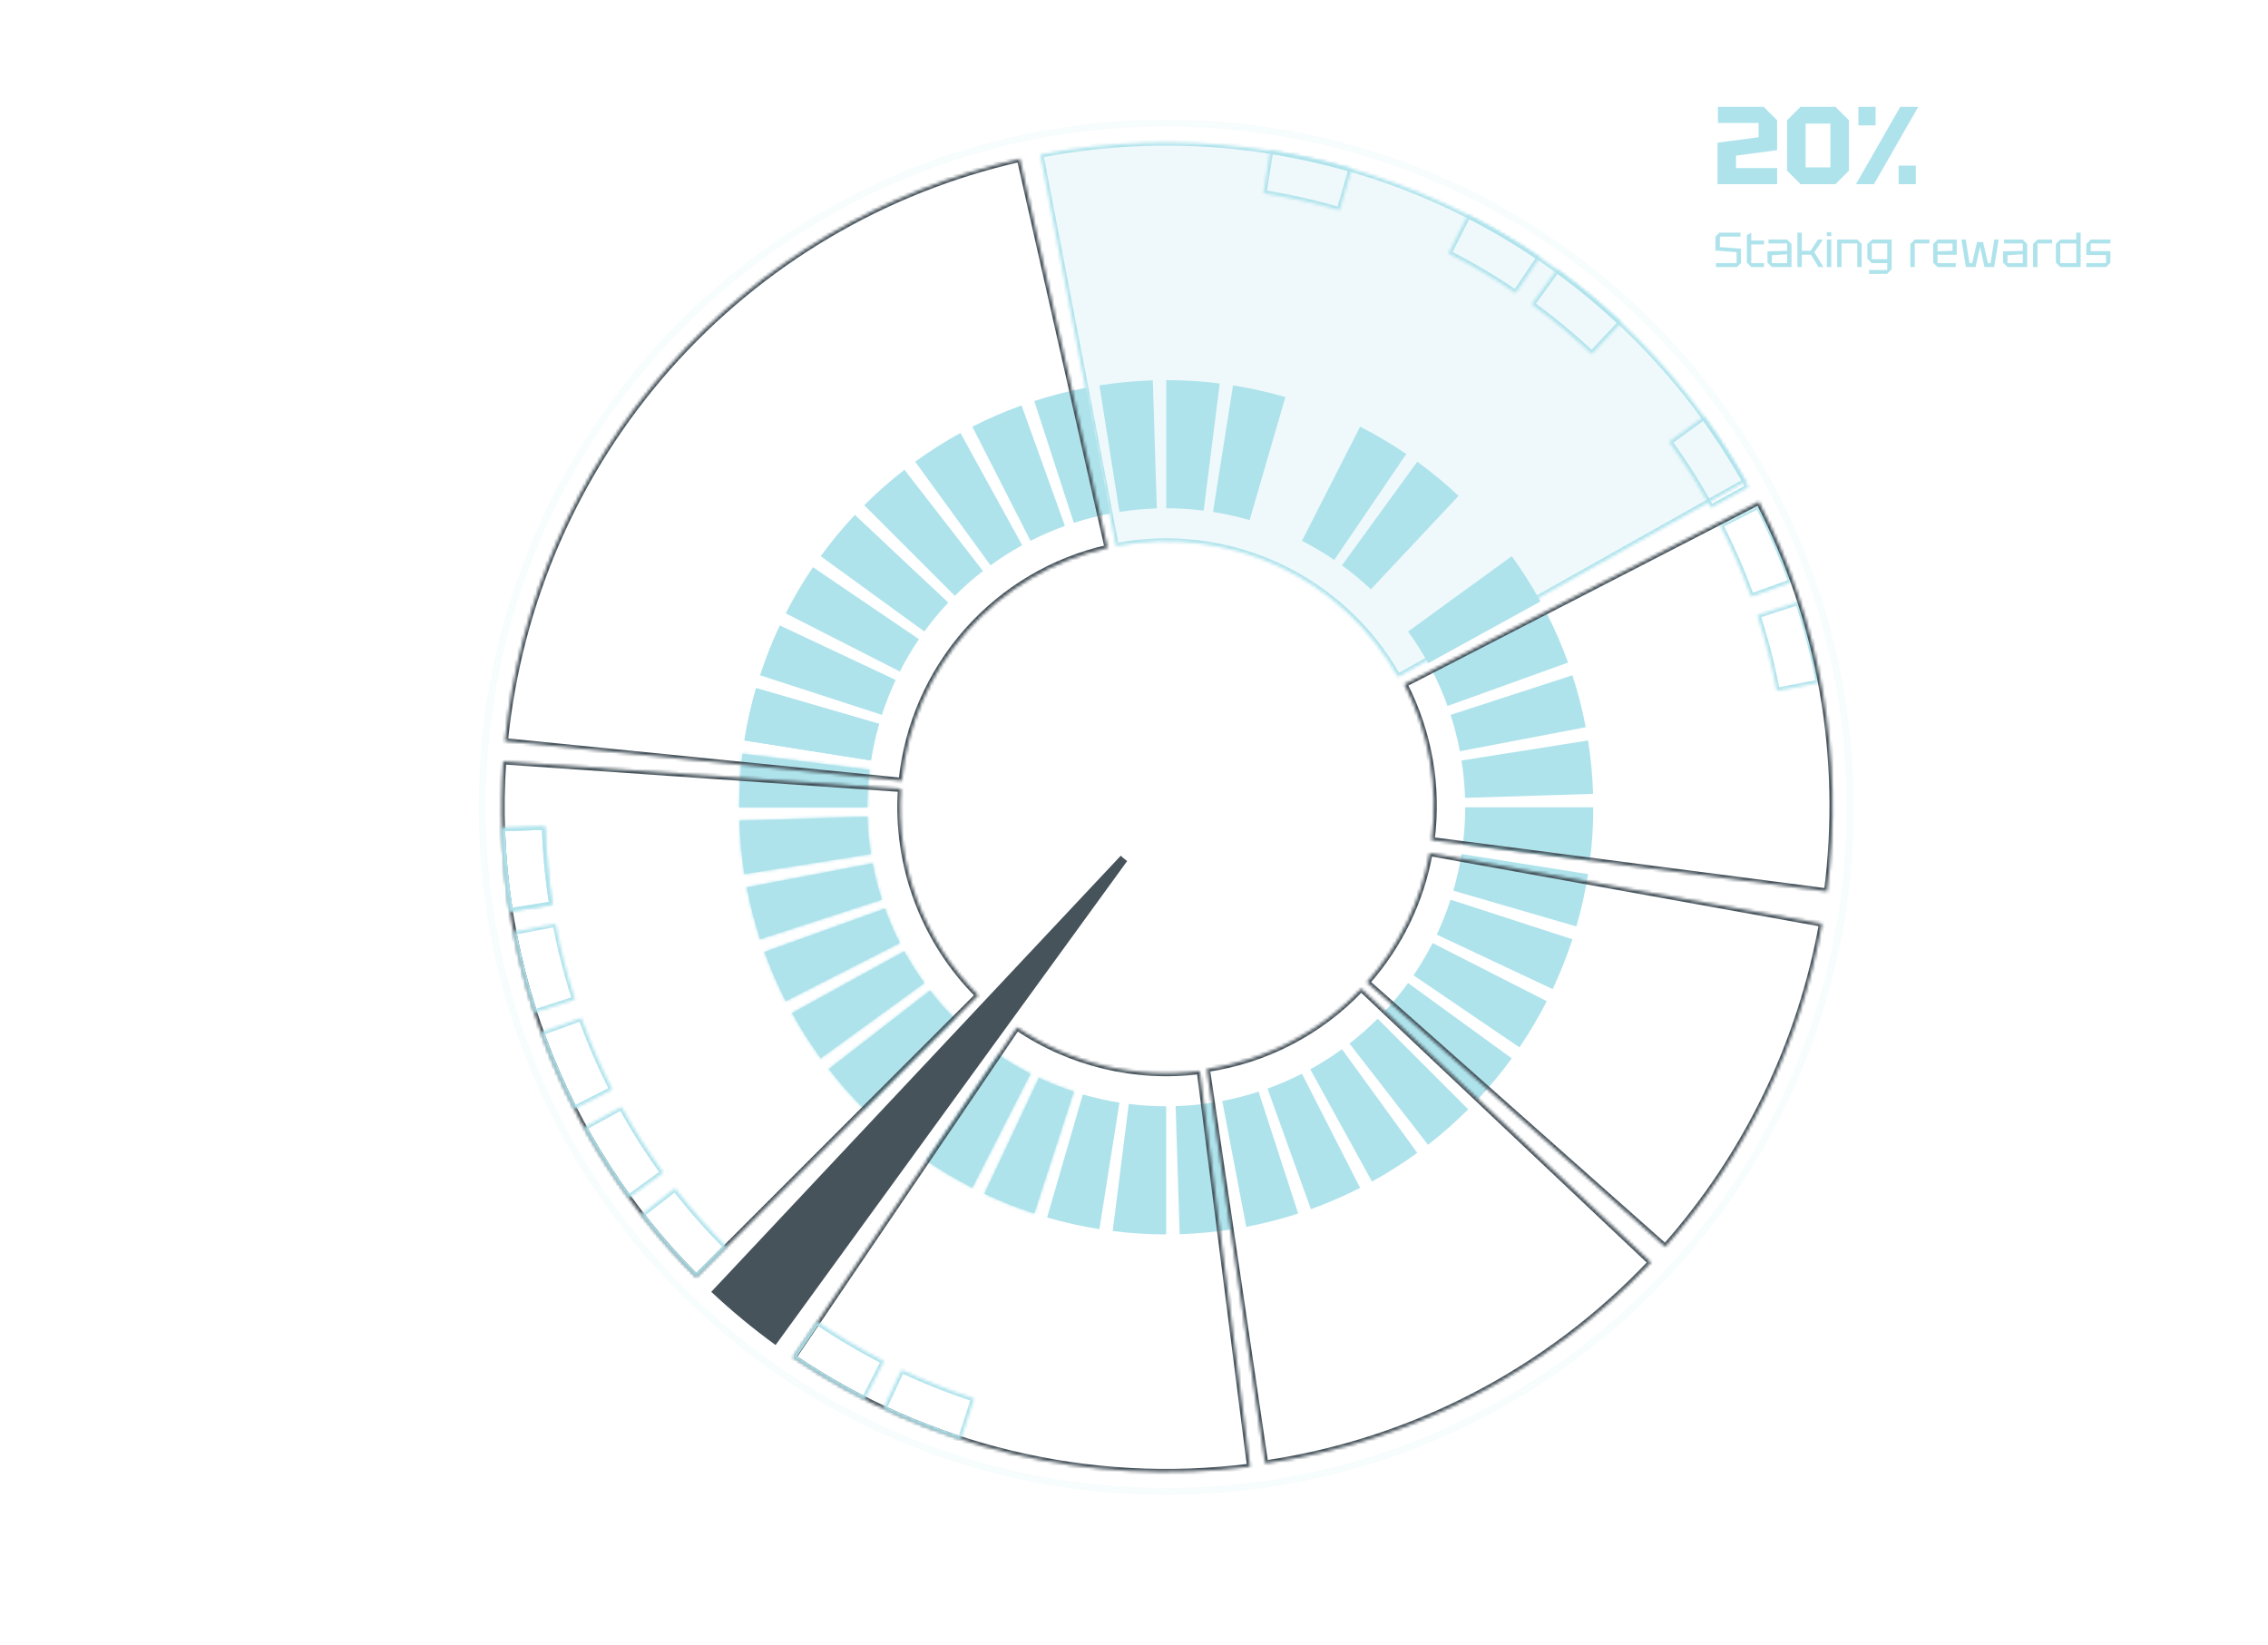 <svg width="739" height="536" viewBox="0 0 739 536" fill="none" xmlns="http://www.w3.org/2000/svg">
<g filter="url(#filter0_d_1083_953)">
<path d="M579.06 54.744V60H559.62V46.5L573.012 44.7V40.056H559.764V34.8H574.668L579.06 39.192V48.912L565.668 50.712V54.744H579.06ZM582.296 55.608V39.192L586.688 34.8H598.064L602.456 39.192V55.608L598.064 60H586.688L582.296 55.608ZM588.344 40.272V54.528H596.408V40.272H588.344ZM604.738 60L619.174 34.8H625.042L610.606 60H604.738ZM618.634 60V53.952H624.25V60H618.634ZM605.53 40.848V34.8H611.146V40.848H605.53Z" fill="#AFE3EC"/>
</g>
<path d="M559.12 87V85.72H565.84V82.152L558.96 81.624V77.08L560.24 75.8H567.12V77.08H560.4V80.488L567.28 81.016V85.72L566 87H559.12ZM569.194 76.6L570.634 75.8V78.36H574.794V79.64H570.634V85.72H574.794V87H570.634L569.194 85.56V76.6ZM575.909 85.56V81.88L582.309 81.72V79.32H576.229V78.04H582.309L583.749 79.48V87H577.349L575.909 85.56ZM577.349 83.16V85.72H582.309V82.84L577.349 83.16ZM585.663 87V75.8H587.103V81.704H589.951L592.351 78.04H593.999L591.183 82.168L594.143 87H592.511L590.095 82.984H587.103V87H585.663ZM595.257 87V78.04H596.697V87H595.257ZM595.257 76.92V75.64H596.697V76.92H595.257ZM598.616 87V78.04H605.176L606.616 79.48V87H605.176V79.32H600.056V87H598.616ZM609.018 89.24V87.96H614.938V85.72H609.898L608.458 84.28V79.48L610.058 78.04H616.378V87.736L614.874 89.24H609.018ZM609.898 79.32V84.44H614.938V79.32H609.898ZM622.46 87V79.48L623.9 78.04H628.7V79.32H623.9V87H622.46ZM629.896 85.56V79.48L631.336 78.04H637.576V83H631.336V85.72H637.256V87H631.336L629.896 85.56ZM631.336 81.88L636.2 81.72V79.32H631.336V81.88ZM640.565 87L639.093 78.04H640.517L641.749 85.72H642.613L644.181 78.84H646.165L647.733 85.72H648.597L649.829 78.04H651.253L649.781 87H646.629L645.173 80.472L643.717 87H640.565ZM652.691 85.56V81.88L659.091 81.72V79.32H653.011V78.04H659.091L660.531 79.48V87H654.131L652.691 85.56ZM654.131 83.16V85.72H659.091V82.84L654.131 83.16ZM662.444 87V79.48L663.884 78.04H668.684V79.32H663.884V87H662.444ZM677.96 75.8V87H671.32L669.88 85.56V79.48L671.32 78.04H676.52V75.8H677.96ZM671.32 85.72H676.52V79.32H671.32V85.72ZM679.802 87V85.72H686.202V83.08H679.802V79.48L681.242 78.04H687.642V79.32H681.242V81.8H687.642V85.608L686.25 87H679.802Z" fill="#AFE3EC"/>
<path d="M148.04 60.496V64H135.08V55L144.008 53.8V50.704H135.176V47.2H145.112L148.04 50.128V56.608L139.112 57.808V60.496H148.04ZM150.197 61.072V50.128L153.125 47.2H160.709L163.637 50.128V61.072L160.709 64H153.125L150.197 61.072ZM154.229 50.848V60.352H159.605V50.848H154.229ZM165.159 64L174.783 47.2H178.695L169.071 64H165.159ZM174.423 64V59.968H178.167V64H174.423ZM165.687 51.232V47.2H169.431V51.232H165.687Z" fill="white"/>
<path d="M136.4 83.32H141.84V77.08H136.4V83.32ZM143.28 77.08V83.32L142 84.6H136.4V87H134.96V75.8H142L143.28 77.08ZM152.882 78.04V87H146.322L144.882 85.56V78.04H146.322V85.72H151.442V78.04H152.882ZM154.804 87V75.8H156.244V78.04H161.444L162.884 79.48V85.56L161.444 87H154.804ZM156.244 85.72H161.444V79.32H156.244V85.72ZM164.726 87V75.8H166.166V87H164.726ZM168.085 87V78.04H169.525V87H168.085ZM168.085 76.92V75.64H169.525V76.92H168.085ZM171.364 85.56V79.48L172.804 78.04H178.724V79.32H172.804V85.72H178.724V87H172.804L171.364 85.56ZM184.239 87V85.72H190.639V83.08H184.239V79.48L185.679 78.04H192.079V79.32H185.679V81.8H192.079V85.608L190.687 87H184.239ZM193.753 85.56V81.88L200.153 81.72V79.32H194.073V78.04H200.153L201.593 79.48V87H195.193L193.753 85.56ZM195.193 83.16V85.72H200.153V82.84L195.193 83.16ZM203.507 87V75.8H204.947V87H203.507ZM206.786 85.56V79.48L208.226 78.04H214.466V83H208.226V85.72H214.146V87H208.226L206.786 85.56ZM208.226 81.88L213.09 81.72V79.32H208.226V81.88Z" fill="white"/>
<path d="M557.736 442.2L560.52 444.984V456.216L557.736 459H547.968V455.496H556.488V452.904H548.832L547.08 451.152V444.984L549.864 442.2H557.736ZM556.488 445.56H551.112V450.12H556.488V445.56ZM562.041 459L571.665 442.2H575.577L565.953 459H562.041ZM571.305 459V454.968H575.049V459H571.305ZM562.569 446.232V442.2H566.313V446.232H562.569Z" fill="white"/>
<path d="M549.76 482V472.08H546.32V470.8H554.64V472.08H551.2V482H549.76ZM555.193 480.56V474.48L556.633 473.04H562.873V478H556.633V480.72H562.553V482H556.633L555.193 480.56ZM556.633 476.88L561.497 476.72V474.32H556.633V476.88ZM564.55 480.56V476.88L570.95 476.72V474.32H564.87V473.04H570.95L572.39 474.48V482H565.99L564.55 480.56ZM565.99 478.16V480.72H570.95V477.84L565.99 478.16ZM574.304 473.04H585.504L587.104 474.64V482H585.664V474.32H581.424V482H579.984V474.32H575.744V482H574.304V473.04Z" fill="white"/>
<path d="M536 129L558.83 101H689" stroke="white" stroke-opacity="0.5" stroke-width="0.627"/>
<path d="M586 263L608.83 235H678" stroke="white" stroke-opacity="0.5" stroke-width="0.627"/>
<path d="M501 426.5L523.563 494H591.5" stroke="white" stroke-opacity="0.5" stroke-width="0.627"/>
<path d="M613.944 349L621.528 337.936V335.56H616.608V338.248H612.744V332.2H625.56V338.536L618.768 349H613.944ZM626.729 349L636.353 332.2H640.265L630.641 349H626.729ZM635.993 349V344.968H639.737V349H635.993ZM627.257 336.232V332.2H631.001V336.232H627.257Z" fill="white"/>
<path d="M612.96 372V360.8H620.64V362.08H614.4V366.56H620.32V367.84H614.4V372H612.96ZM622.005 370.56V364.48L623.445 363.04H628.405L629.845 364.48V370.56L628.405 372H623.445L622.005 370.56ZM623.445 370.72H628.405V364.32H623.445V370.72ZM639.679 363.04V372H633.119L631.679 370.56V363.04H633.119V370.72H638.239V363.04H639.679ZM641.601 372V363.04H648.161L649.601 364.48V372H648.161V364.32H643.041V372H641.601ZM659.523 360.8V372H652.883L651.443 370.56V364.48L652.883 363.04H658.083V360.8H659.523ZM652.883 370.72H658.083V364.32H652.883V370.72ZM661.364 370.56V364.48L662.804 363.04H669.044V368H662.804V370.72H668.724V372H662.804L661.364 370.56ZM662.804 366.88L667.668 366.72V364.32H662.804V366.88ZM670.882 372V364.48L672.322 363.04H677.122V364.32H672.322V372H670.882ZM678.318 372V370.72H684.718V368.08H678.318V364.48L679.758 363.04H686.158V364.32H679.758V366.8H686.158V370.608L684.766 372H678.318ZM692.148 372V364.48L693.588 363.04H698.388V364.32H693.588V372H692.148ZM699.583 370.56V364.48L701.023 363.04H705.983L707.423 364.48V370.56L705.983 372H701.023L699.583 370.56ZM701.023 370.72H705.983V364.32H701.023V370.72ZM717.257 363.04V372H710.697L709.257 370.56V363.04H710.697V370.72H715.817V363.04H717.257ZM719.179 372V363.04H725.739L727.179 364.48V372H725.739V364.32H720.619V372H719.179ZM737.101 360.8V372H730.461L729.021 370.56V364.48L730.461 363.04H735.661V360.8H737.101ZM730.461 370.72H735.661V364.32H730.461V370.72Z" fill="white"/>
<path d="M613.08 197.096V193.952L615.24 193.832V184.184L613.176 184.4V181.16L619.272 180.2V193.832L621.24 193.952V197.096L617.16 196.904L613.08 197.096ZM623.393 194.072V183.128L626.321 180.2H633.905L636.833 183.128V194.072L633.905 197H626.321L623.393 194.072ZM627.425 183.848V193.352H632.801V183.848H627.425ZM638.354 197L647.978 180.2H651.89L642.266 197H638.354ZM647.618 197V192.968H651.362V197H647.618ZM638.882 184.232V180.2H642.626V184.232H638.882Z" fill="white"/>
<path d="M612.96 220V208.8H614.4V218.72H619.744V215.52H621.12V220H612.96ZM622.554 220V211.04H623.994V220H622.554ZM622.554 209.92V208.64H623.994V209.92H622.554ZM633.913 211.04V222.24H632.473V220H627.273L625.833 218.56V212.48L627.273 211.04H633.913ZM632.473 212.32H627.273V218.72H632.473V212.32ZM643.835 211.04V220H637.275L635.835 218.56V211.04H637.275V218.72H642.395V211.04H643.835ZM645.757 220V211.04H647.197V220H645.757ZM645.757 209.92V208.64H647.197V209.92H645.757ZM657.116 208.8V220H650.476L649.036 218.56V212.48L650.476 211.04H655.676V208.8H657.116ZM650.476 218.72H655.676V212.32H650.476V218.72ZM659.038 220V211.04H660.478V220H659.038ZM659.038 209.92V208.64H660.478V209.92H659.038ZM662.398 209.6L663.838 208.8V211.36H667.998V212.64H663.838V218.72H667.998V220H663.838L662.398 218.56V209.6ZM668.969 222.24V220.96H673.145L673.833 218.72H671.097L668.489 211.04H669.945L672.121 217.44H674.217L676.281 211.04H677.737L674.153 222.24H668.969Z" fill="white"/>
<path d="M568 346L610.633 385H739" stroke="white" stroke-opacity="0.5" stroke-width="0.627"/>
<path d="M266 129L246.303 101H134" stroke="white" stroke-opacity="0.5" stroke-width="0.627"/>
<path d="M1.08 248.096V244.952L3.24 244.832V235.184L1.176 235.4V232.16L7.272 231.2V244.832L9.24 244.952V248.096L5.16 247.904L1.08 248.096ZM21.785 248H11.033V244.64H20.416V241.04H12.473V237.824H19.936V234.56H11.273V231.2H21.305L24.088 233.984V238.04L22.576 239.216L24.569 240.8V245.216L21.785 248ZM25.674 248L35.298 231.2H39.21L29.586 248H25.674ZM34.938 248V243.968H38.682V248H34.938ZM26.202 235.232V231.2H29.946V235.232H26.202Z" fill="white"/>
<path d="M0.96 271V259.8H2.4V269.72H7.744V266.52H9.12V271H0.96ZM10.394 269.56V265.88L16.794 265.72V263.32H10.714V262.04H16.794L18.234 263.48V271H11.834L10.394 269.56ZM11.834 267.16V269.72H16.794V266.84L11.834 267.16ZM28.148 262.04V271H21.587L20.148 269.56V262.04H21.587V269.72H26.707V262.04H28.148ZM30.069 271V262.04H36.629L38.069 263.48V271H36.629V263.32H31.509V271H30.069ZM39.911 269.56V263.48L41.351 262.04H47.271V263.32H41.351V269.72H47.271V271H41.351L39.911 269.56ZM48.71 271V259.8H50.15V262.04H55.27L56.71 263.48V271H55.27V263.32H50.15V271H48.71ZM62.788 273.24V262.04H69.428L70.868 263.48V269.56L69.428 271H64.228V273.24H62.788ZM69.428 263.32H64.228V269.72H69.428V263.32ZM72.55 269.56V265.88L78.95 265.72V263.32H72.87V262.04H78.95L80.39 263.48V271H73.99L72.55 269.56ZM73.99 267.16V269.72H78.95V266.84L73.99 267.16ZM90.304 259.8V271H83.664L82.224 269.56V263.48L83.664 262.04H88.864V259.8H90.304ZM83.664 269.72H88.864V263.32H83.664V269.72ZM96.382 271V263.48L97.822 262.04H102.622V263.32H97.822V271H96.382ZM103.818 269.56V263.48L105.258 262.04H110.218L111.658 263.48V269.56L110.218 271H105.258L103.818 269.56ZM105.258 269.72H110.218V263.32H105.258V269.72ZM121.491 262.04V271H114.931L113.491 269.56V262.04H114.931V269.72H120.051V262.04H121.491ZM123.413 271V262.04H129.973L131.413 263.48V271H129.973V263.32H124.853V271H123.413ZM141.335 259.8V271H134.695L133.255 269.56V263.48L134.695 262.04H139.895V259.8H141.335ZM134.695 269.72H139.895V263.32H134.695V269.72Z" fill="white"/>
<path d="M200 313L170.157 285H4.22889e-06" stroke="white" stroke-opacity="0.5" stroke-width="0.627"/>
<path d="M195.08 498.096V494.952L197.24 494.832V485.184L195.176 485.4V482.16L201.272 481.2V494.832L203.24 494.952V498.096L199.16 497.904L195.08 498.096ZM205.393 495.072V484.128L208.321 481.2H215.905L218.833 484.128V495.072L215.905 498H208.321L205.393 495.072ZM209.425 484.848V494.352H214.801V484.848H209.425ZM220.354 498L229.978 481.2H233.89L224.266 498H220.354ZM229.618 498V493.968H233.362V498H229.618ZM220.882 485.232V481.2H224.626V485.232H220.882Z" fill="white"/>
<path d="M194.96 519.72V511.08L196.24 509.8H202.16V511.112H196.4V519.688H202.32V521H196.24L194.96 519.72ZM203.677 519.56V513.48L205.117 512.04H210.077L211.517 513.48V519.56L210.077 521H205.117L203.677 519.56ZM205.117 519.72H210.077V513.32H205.117V519.72ZM213.351 512.04H224.551L226.151 513.64V521H224.711V513.32H220.471V521H219.031V513.32H214.791V521H213.351V512.04ZM228.069 512.04H239.269L240.869 513.64V521H239.429V513.32H235.189V521H233.749V513.32H229.509V521H228.069V512.04ZM250.788 512.04V521H244.228L242.788 519.56V512.04H244.228V519.72H249.348V512.04H250.788ZM252.71 521V512.04H259.27L260.71 513.48V521H259.27V513.32H254.15V521H252.71ZM262.632 521V512.04H264.072V521H262.632ZM262.632 510.92V509.64H264.072V510.92H262.632ZM265.991 510.6L267.431 509.8V512.36H271.591V513.64H267.431V519.72H271.591V521H267.431L265.991 519.56V510.6ZM272.562 523.24V521.96H276.738L277.426 519.72H274.69L272.082 512.04H273.538L275.714 518.44H277.81L279.874 512.04H281.33L277.746 523.24H272.562ZM286.616 521V513.48L288.056 512.04H292.856V513.32H288.056V521H286.616ZM294.052 519.56V513.48L295.492 512.04H300.452L301.892 513.48V519.56L300.452 521H295.492L294.052 519.56ZM295.492 519.72H300.452V513.32H295.492V519.72ZM311.726 512.04V521H305.166L303.726 519.56V512.04H305.166V519.72H310.286V512.04H311.726ZM313.648 521V512.04H320.208L321.648 513.48V521H320.208V513.32H315.088V521H313.648ZM331.569 509.8V521H324.929L323.489 519.56V513.48L324.929 512.04H330.129V509.8H331.569ZM324.929 519.72H330.129V513.32H324.929V519.72Z" fill="white"/>
<path d="M127.08 406.096V402.952L129.24 402.832V393.184L127.176 393.4V390.16L133.272 389.2V402.832L135.24 402.952V406.096L131.16 405.904L127.08 406.096ZM136.745 406L146.369 389.2H150.281L140.657 406H136.745ZM146.009 406V401.968H149.753V406H146.009ZM137.273 393.232V389.2H141.017V393.232H137.273Z" fill="white"/>
<path d="M126.32 429L129.232 417.8H133.168L136.08 429H134.608L133.872 426.12H128.528L127.792 429H126.32ZM128.848 424.872H133.552L132.064 419.048H130.336L128.848 424.872ZM145.366 417.8V429H138.726L137.286 427.56V421.48L138.726 420.04H143.926V417.8H145.366ZM138.726 427.72H143.926V421.32H138.726V427.72ZM149.032 429L146.504 420.04H147.96L150.088 427.72H151.848L153.976 420.04H155.432L152.904 429H149.032ZM156.569 429V420.04H158.009V429H156.569ZM156.569 418.92V417.64H158.009V418.92H156.569ZM159.849 429V427.72H166.249V425.08H159.849V421.48L161.289 420.04H167.689V421.32H161.289V423.8H167.689V427.608L166.297 429H159.849ZM169.443 427.56V421.48L170.883 420.04H175.843L177.283 421.48V427.56L175.843 429H170.883L169.443 427.56ZM170.883 427.72H175.843V421.32H170.883V427.72ZM179.116 429V421.48L180.556 420.04H185.356V421.32H180.556V429H179.116Z" fill="white"/>
<path d="M384 466.5L352.245 535H193.999" stroke="white" stroke-opacity="0.5" stroke-width="0.627"/>
<path d="M256 416L236.602 443H126" stroke="white" stroke-opacity="0.5" stroke-width="0.627"/>
<g filter="url(#filter1_d_1083_953)">
<path d="M517.449 241.23C518.361 246.989 518.91 252.8 519.093 258.629L477.365 259.94C477.237 255.86 476.853 251.793 476.214 247.761L517.449 241.23Z" fill="#AFE3EC"/>
</g>
<g filter="url(#filter2_d_1083_953)">
<path d="M512.351 219.996C514.153 225.542 515.605 231.195 516.697 236.923L475.688 244.746C474.923 240.737 473.907 236.779 472.646 232.897L512.351 219.996Z" fill="#AFE3EC"/>
</g>
<g filter="url(#filter3_d_1083_953)">
<path d="M503.994 199.821C506.642 205.017 508.96 210.374 510.935 215.86L471.654 230.002C470.272 226.162 468.649 222.412 466.796 218.775L503.994 199.821Z" fill="#AFE3EC"/>
</g>
<g filter="url(#filter4_d_1083_953)">
<path d="M492.584 181.202C496.012 185.92 499.139 190.848 501.949 195.958L465.364 216.07C463.397 212.493 461.208 209.044 458.809 205.741L492.584 181.202Z" fill="#AFE3EC"/>
</g>
<g filter="url(#filter5_d_1083_953)">
<path d="M461.797 150.415C466.515 153.842 471.012 157.563 475.263 161.555L446.684 191.988C443.708 189.194 440.56 186.59 437.258 184.19L461.797 150.415Z" fill="#AFE3EC"/>
</g>
<g filter="url(#filter6_d_1083_953)">
<path d="M443.178 139.005C448.374 141.652 453.398 144.623 458.22 147.901L434.754 182.431C431.378 180.136 427.861 178.056 424.224 176.203L443.178 139.005Z" fill="#AFE3EC"/>
</g>
<g filter="url(#filter7_d_1083_953)">
<path d="M401.769 125.55C407.529 126.463 413.225 127.736 418.825 129.363L407.177 169.454C403.257 168.315 399.27 167.424 395.238 166.785L401.769 125.55Z" fill="#AFE3EC"/>
</g>
<g filter="url(#filter8_d_1083_953)">
<path d="M379.999 123.837C385.831 123.837 391.656 124.204 397.441 124.934L392.209 166.354C388.159 165.842 384.081 165.586 379.999 165.586V123.837Z" fill="#AFE3EC"/>
</g>
<g filter="url(#filter9_d_1083_953)">
<path d="M358.229 125.55C363.989 124.638 369.8 124.089 375.628 123.906L376.939 165.634C372.86 165.762 368.792 166.147 364.76 166.785L358.229 125.55Z" fill="#AFE3EC"/>
</g>
<g filter="url(#filter10_d_1083_953)">
<path d="M336.996 130.648C342.541 128.846 348.195 127.395 353.923 126.302L361.746 167.311C357.736 168.076 353.779 169.092 349.897 170.354L336.996 130.648Z" fill="#AFE3EC"/>
</g>
<g filter="url(#filter11_d_1083_953)">
<path d="M519.162 263C519.162 268.831 518.796 274.656 518.065 280.442L476.645 275.209C477.157 271.159 477.413 267.082 477.413 263H519.162Z" fill="#AFE3EC"/>
</g>
<g filter="url(#filter12_d_1083_953)">
<path d="M517.449 284.77C516.537 290.529 515.263 296.225 513.637 301.825L473.545 290.177C474.684 286.258 475.575 282.27 476.214 278.239L517.449 284.77Z" fill="#AFE3EC"/>
</g>
<g filter="url(#filter13_d_1083_953)">
<path d="M512.351 306.004C510.549 311.549 508.4 316.976 505.918 322.252L468.142 304.477C469.88 300.783 471.384 296.984 472.646 293.102L512.351 306.004Z" fill="#AFE3EC"/>
</g>
<g filter="url(#filter14_d_1083_953)">
<path d="M503.994 326.178C501.347 331.374 498.376 336.398 495.098 341.221L460.569 317.755C462.863 314.379 464.943 310.862 466.796 307.225L503.994 326.178Z" fill="#AFE3EC"/>
</g>
<g filter="url(#filter15_d_1083_953)">
<path d="M492.584 344.798C489.157 349.515 485.436 354.013 481.445 358.263L451.011 329.684C453.805 326.709 456.41 323.561 458.809 320.258L492.584 344.798Z" fill="#AFE3EC"/>
</g>
<g filter="url(#filter16_d_1083_953)">
<path d="M478.402 361.403C474.279 365.526 469.901 369.386 465.293 372.96L439.705 339.972C442.93 337.47 445.995 334.768 448.881 331.882L478.402 361.403Z" fill="#AFE3EC"/>
</g>
<g filter="url(#filter17_d_1083_953)">
<path d="M461.797 375.585C457.08 379.012 452.151 382.14 447.042 384.949L426.929 348.364C430.506 346.398 433.956 344.209 437.258 341.809L461.797 375.585Z" fill="#AFE3EC"/>
</g>
<g filter="url(#filter18_d_1083_953)">
<path d="M443.178 386.995C437.982 389.642 432.625 391.96 427.139 393.935L412.997 354.655C416.838 353.272 420.587 351.649 424.224 349.796L443.178 386.995Z" fill="#AFE3EC"/>
</g>
<g filter="url(#filter19_d_1083_953)">
<path d="M423.003 395.352C417.457 397.153 411.804 398.605 406.076 399.698L398.253 358.688C402.262 357.923 406.22 356.907 410.102 355.646L423.003 395.352Z" fill="#AFE3EC"/>
</g>
<g filter="url(#filter20_d_1083_953)">
<path d="M401.769 400.449C396.01 401.362 390.199 401.911 384.371 402.094L383.059 360.366C387.139 360.238 391.207 359.853 395.238 359.214L401.769 400.449Z" fill="#AFE3EC"/>
</g>
<g filter="url(#filter21_d_1083_953)">
<path d="M379.999 402.163C374.168 402.163 368.343 401.796 362.558 401.065L367.79 359.646C371.84 360.157 375.918 360.414 379.999 360.414V402.163Z" fill="#AFE3EC"/>
</g>
<g filter="url(#filter22_d_1083_953)">
<path d="M358.229 400.449C352.47 399.537 346.774 398.264 341.174 396.637L352.822 356.546C356.741 357.685 360.729 358.576 364.76 359.214L358.229 400.449Z" fill="#AFE3EC"/>
</g>
<g filter="url(#filter23_d_1083_953)">
<mask id="path-47-inside-1_1083_953" fill="white">
<path d="M336.996 395.352C331.45 393.55 326.023 391.401 320.747 388.918L338.522 351.143C342.216 352.881 346.015 354.385 349.897 355.646L336.996 395.352Z"/>
</mask>
<path d="M336.996 395.352C331.45 393.55 326.023 391.401 320.747 388.918L338.522 351.143C342.216 352.881 346.015 354.385 349.897 355.646L336.996 395.352Z" fill="#AFE3EC"/>
<path d="M336.996 395.352C331.45 393.55 326.023 391.401 320.747 388.918L338.522 351.143C342.216 352.881 346.015 354.385 349.897 355.646L336.996 395.352Z" stroke="#AFE3EC" stroke-width="2.977" mask="url(#path-47-inside-1_1083_953)"/>
</g>
<g filter="url(#filter24_d_1083_953)">
<mask id="path-48-inside-2_1083_953" fill="white">
<path d="M316.821 386.995C311.625 384.348 306.601 381.376 301.778 378.099L325.245 343.569C328.621 345.863 332.137 347.943 335.774 349.796L316.821 386.995Z"/>
</mask>
<path d="M316.821 386.995C311.625 384.348 306.601 381.376 301.778 378.099L325.245 343.569C328.621 345.863 332.137 347.943 335.774 349.796L316.821 386.995Z" fill="#AFE3EC"/>
<path d="M316.821 386.995C311.625 384.348 306.601 381.376 301.778 378.099L325.245 343.569C328.621 345.863 332.137 347.943 335.774 349.796L316.821 386.995Z" stroke="#AFE3EC" stroke-width="2.977" mask="url(#path-48-inside-2_1083_953)"/>
</g>
<g filter="url(#filter25_d_1083_953)">
<mask id="path-49-inside-3_1083_953" fill="white">
<path d="M281.596 361.403C277.473 357.28 273.613 352.901 270.039 348.294L303.027 322.706C305.529 325.931 308.231 328.996 311.117 331.882L281.596 361.403Z"/>
</mask>
<path d="M281.596 361.403C277.473 357.28 273.613 352.901 270.039 348.294L303.027 322.706C305.529 325.931 308.231 328.996 311.117 331.882L281.596 361.403Z" fill="#AFE3EC"/>
<path d="M281.596 361.403C277.473 357.28 273.613 352.901 270.039 348.294L303.027 322.706C305.529 325.931 308.231 328.996 311.117 331.882L281.596 361.403Z" stroke="#AFE3EC" stroke-width="2.977" mask="url(#path-49-inside-3_1083_953)"/>
</g>
<g filter="url(#filter26_d_1083_953)">
<mask id="path-50-inside-4_1083_953" fill="white">
<path d="M267.414 344.798C263.987 340.08 260.859 335.152 258.05 330.042L294.635 309.929C296.601 313.506 298.791 316.956 301.19 320.258L267.414 344.798Z"/>
</mask>
<path d="M267.414 344.798C263.987 340.08 260.859 335.152 258.05 330.042L294.635 309.929C296.601 313.506 298.791 316.956 301.19 320.258L267.414 344.798Z" fill="#AFE3EC"/>
<path d="M267.414 344.798C263.987 340.08 260.859 335.152 258.05 330.042L294.635 309.929C296.601 313.506 298.791 316.956 301.19 320.258L267.414 344.798Z" stroke="#AFE3EC" stroke-width="2.977" mask="url(#path-50-inside-4_1083_953)"/>
</g>
<g filter="url(#filter27_d_1083_953)">
<mask id="path-51-inside-5_1083_953" fill="white">
<path d="M256.004 326.178C253.357 320.983 251.039 315.626 249.064 310.14L288.344 295.998C289.727 299.838 291.35 303.588 293.203 307.225L256.004 326.178Z"/>
</mask>
<path d="M256.004 326.178C253.357 320.983 251.039 315.626 249.064 310.14L288.344 295.998C289.727 299.838 291.35 303.588 293.203 307.225L256.004 326.178Z" fill="#AFE3EC"/>
<path d="M256.004 326.178C253.357 320.983 251.039 315.626 249.064 310.14L288.344 295.998C289.727 299.838 291.35 303.588 293.203 307.225L256.004 326.178Z" stroke="#AFE3EC" stroke-width="2.977" mask="url(#path-51-inside-5_1083_953)"/>
</g>
<g filter="url(#filter28_d_1083_953)">
<mask id="path-52-inside-6_1083_953" fill="white">
<path d="M247.648 306.004C245.846 300.458 244.394 294.804 243.302 289.076L284.311 281.253C285.076 285.263 286.092 289.22 287.353 293.102L247.648 306.004Z"/>
</mask>
<path d="M247.648 306.004C245.846 300.458 244.394 294.804 243.302 289.076L284.311 281.253C285.076 285.263 286.092 289.22 287.353 293.102L247.648 306.004Z" fill="#AFE3EC"/>
<path d="M247.648 306.004C245.846 300.458 244.394 294.804 243.302 289.076L284.311 281.253C285.076 285.263 286.092 289.22 287.353 293.102L247.648 306.004Z" stroke="#AFE3EC" stroke-width="2.977" mask="url(#path-52-inside-6_1083_953)"/>
</g>
<g filter="url(#filter29_d_1083_953)">
<mask id="path-53-inside-7_1083_953" fill="white">
<path d="M242.55 284.77C241.638 279.01 241.088 273.199 240.905 267.371L282.633 266.06C282.762 270.139 283.146 274.207 283.785 278.239L242.55 284.77Z"/>
</mask>
<path d="M242.55 284.77C241.638 279.01 241.088 273.199 240.905 267.371L282.633 266.06C282.762 270.139 283.146 274.207 283.785 278.239L242.55 284.77Z" fill="#AFE3EC"/>
<path d="M242.55 284.77C241.638 279.01 241.088 273.199 240.905 267.371L282.633 266.06C282.762 270.139 283.146 274.207 283.785 278.239L242.55 284.77Z" stroke="#AFE3EC" stroke-width="2.977" mask="url(#path-53-inside-7_1083_953)"/>
</g>
<g filter="url(#filter30_d_1083_953)">
<mask id="path-54-inside-8_1083_953" fill="white">
<path d="M240.837 263C240.837 257.169 241.203 251.343 241.934 245.558L283.354 250.791C282.842 254.84 282.585 258.918 282.585 263H240.837Z"/>
</mask>
<path d="M240.837 263C240.837 257.169 241.203 251.343 241.934 245.558L283.354 250.791C282.842 254.84 282.585 258.918 282.585 263H240.837Z" fill="#AFE3EC"/>
<path d="M240.837 263C240.837 257.169 241.203 251.343 241.934 245.558L283.354 250.791C282.842 254.84 282.585 258.918 282.585 263H240.837Z" stroke="#AFE3EC" stroke-width="2.977" mask="url(#path-54-inside-8_1083_953)"/>
</g>
<g filter="url(#filter31_d_1083_953)">
<path d="M242.55 241.23C243.462 235.471 244.735 229.774 246.362 224.175L286.453 235.822C285.315 239.742 284.423 243.729 283.785 247.761L242.55 241.23Z" fill="#AFE3EC"/>
</g>
<g filter="url(#filter32_d_1083_953)">
<path d="M242.55 241.23C243.462 235.471 244.735 229.774 246.362 224.175L286.453 235.822C285.315 239.742 284.423 243.729 283.785 247.761L242.55 241.23Z" fill="#AFE3EC"/>
</g>
<g filter="url(#filter33_d_1083_953)">
<path d="M247.648 219.996C249.45 214.45 251.598 209.023 254.081 203.747L291.857 221.523C290.119 225.216 288.615 229.015 287.353 232.897L247.648 219.996Z" fill="#AFE3EC"/>
</g>
<g filter="url(#filter34_d_1083_953)">
<path d="M256.004 199.821C258.652 194.626 261.623 189.602 264.901 184.779L299.43 208.245C297.136 211.621 295.056 215.138 293.203 218.775L256.004 199.821Z" fill="#AFE3EC"/>
</g>
<g filter="url(#filter35_d_1083_953)">
<path d="M267.414 181.202C270.842 176.484 274.562 171.987 278.554 167.736L308.988 196.315C306.193 199.291 303.589 202.439 301.19 205.741L267.414 181.202Z" fill="#AFE3EC"/>
</g>
<g filter="url(#filter36_d_1083_953)">
<path d="M298.202 150.415C302.919 146.987 307.847 143.86 312.957 141.051L333.07 177.635C329.493 179.602 326.043 181.791 322.741 184.19L298.202 150.415Z" fill="#AFE3EC"/>
</g>
<g filter="url(#filter37_d_1083_953)">
<path d="M316.821 139.005C322.016 136.358 327.373 134.039 332.86 132.064L347.002 171.345C343.161 172.728 339.411 174.35 335.774 176.203L316.821 139.005Z" fill="#AFE3EC"/>
</g>
<g filter="url(#filter38_d_1083_953)">
<path d="M281.596 164.597C285.72 160.474 290.098 156.614 294.706 153.04L320.294 186.028C317.068 188.529 314.004 191.231 311.117 194.118L281.596 164.597Z" fill="#AFE3EC"/>
</g>
<mask id="path-63-inside-9_1083_953" fill="white">
<path d="M585.959 196.08C588.763 204.71 591.022 213.508 592.723 222.421L578.949 225.049C577.358 216.712 575.246 208.484 572.623 200.413L585.959 196.08Z"/>
</mask>
<path d="M585.959 196.08C588.763 204.71 591.022 213.508 592.723 222.421L578.949 225.049C577.358 216.712 575.246 208.484 572.623 200.413L585.959 196.08Z" stroke="#AFE3EC" stroke-width="2" mask="url(#path-63-inside-9_1083_953)"/>
<mask id="path-64-inside-10_1083_953" fill="white">
<path d="M572.955 164.685C577.075 172.77 580.682 181.106 583.756 189.644L570.562 194.393C567.688 186.409 564.314 178.612 560.461 171.051L572.955 164.685Z"/>
</mask>
<path d="M572.955 164.685C577.075 172.77 580.682 181.106 583.756 189.644L570.562 194.393C567.688 186.409 564.314 178.612 560.461 171.051L572.955 164.685Z" stroke="#AFE3EC" stroke-width="2" mask="url(#path-64-inside-10_1083_953)"/>
<mask id="path-65-inside-11_1083_953" fill="white">
<path d="M555.2 135.71C560.533 143.052 565.4 150.721 569.772 158.672L557.484 165.428C553.395 157.991 548.844 150.818 543.855 143.953L555.2 135.71Z"/>
</mask>
<path d="M555.2 135.71C560.533 143.052 565.4 150.721 569.772 158.672L557.484 165.428C553.395 157.991 548.844 150.818 543.855 143.953L555.2 135.71Z" stroke="#AFE3EC" stroke-width="2" mask="url(#path-65-inside-11_1083_953)"/>
<mask id="path-66-inside-12_1083_953" fill="white">
<path d="M507.29 87.801C514.631 93.134 521.63 98.924 528.245 105.136L518.646 115.358C512.459 109.548 505.914 104.133 499.048 99.145L507.29 87.801Z"/>
</mask>
<path d="M507.29 87.801C514.631 93.134 521.63 98.924 528.245 105.136L518.646 115.358C512.459 109.548 505.914 104.133 499.048 99.145L507.29 87.801Z" stroke="#AFE3EC" stroke-width="2" mask="url(#path-66-inside-12_1083_953)"/>
<mask id="path-67-inside-13_1083_953" fill="white">
<path d="M478.316 70.045C486.401 74.165 494.219 78.788 501.724 83.889L493.842 95.487C486.823 90.716 479.511 86.392 471.95 82.539L478.316 70.045Z"/>
</mask>
<path d="M478.316 70.045C486.401 74.165 494.219 78.788 501.724 83.889L493.842 95.487C486.823 90.716 479.511 86.392 471.95 82.539L478.316 70.045Z" stroke="#AFE3EC" stroke-width="2" mask="url(#path-67-inside-13_1083_953)"/>
<mask id="path-68-inside-14_1083_953" fill="white">
<path d="M338.981 50.362C383.616 41.752 429.828 47.405 471.07 66.522C512.313 85.638 546.494 117.248 568.771 156.872L455.509 220.549C446.598 204.699 432.925 192.055 416.428 184.409C399.931 176.762 381.447 174.501 363.593 177.945L338.981 50.362Z"/>
</mask>
<path d="M338.981 50.362C383.616 41.752 429.828 47.405 471.07 66.522C512.313 85.638 546.494 117.248 568.771 156.872L455.509 220.549C446.598 204.699 432.925 192.055 416.428 184.409C399.931 176.762 381.447 174.501 363.593 177.945L338.981 50.362Z" fill="#AFE3EC" fill-opacity="0.2" stroke="#AFE3EC" stroke-width="2" mask="url(#path-68-inside-14_1083_953)"/>
<mask id="path-69-inside-15_1083_953" fill="white">
<path d="M164.515 241.475C169.033 196.243 187.67 153.579 217.786 119.529C247.901 85.479 287.968 61.769 332.31 51.758L360.924 178.503C343.188 182.508 327.161 191.992 315.115 205.612C303.068 219.232 295.613 236.297 293.806 254.39L164.515 241.475Z"/>
</mask>
<path d="M164.515 241.475C169.033 196.243 187.67 153.579 217.786 119.529C247.901 85.479 287.968 61.769 332.31 51.758L360.924 178.503C343.188 182.508 327.161 191.992 315.115 205.612C303.068 219.232 295.613 236.297 293.806 254.39L164.515 241.475Z" stroke="#46535B" stroke-width="2" mask="url(#path-69-inside-15_1083_953)"/>
<mask id="path-70-inside-16_1083_953" fill="white">
<path d="M226.871 416.13C204.979 394.238 188.036 367.908 177.184 338.913C166.331 309.918 161.822 278.934 163.959 248.048L293.584 257.019C292.729 269.373 294.533 281.767 298.874 293.365C303.215 304.963 309.992 315.495 318.749 324.252L226.871 416.13Z"/>
</mask>
<path d="M226.871 416.13C204.979 394.238 188.036 367.908 177.184 338.913C166.331 309.918 161.822 278.934 163.959 248.048L293.584 257.019C292.729 269.373 294.533 281.767 298.874 293.365C303.215 304.963 309.992 315.495 318.749 324.252L226.871 416.13Z" stroke="#46535B" stroke-width="2" mask="url(#path-70-inside-16_1083_953)"/>
<mask id="path-71-inside-17_1083_953" fill="white">
<path d="M407.326 477.827C355.021 484.48 302.085 471.822 258.448 442.227L331.379 334.691C348.834 346.529 370.009 351.592 390.931 348.931L407.326 477.827Z"/>
</mask>
<path d="M407.326 477.827C355.021 484.48 302.085 471.822 258.448 442.227L331.379 334.691C348.834 346.529 370.009 351.592 390.931 348.931L407.326 477.827Z" stroke="#46535B" stroke-width="2" mask="url(#path-71-inside-17_1083_953)"/>
<mask id="path-72-inside-18_1083_953" fill="white">
<path d="M537.967 411.286C504.595 446.606 460.315 469.675 412.246 476.785L393.234 348.249C412.461 345.405 430.174 336.177 443.522 322.049L537.967 411.286Z"/>
</mask>
<path d="M537.967 411.286C504.595 446.606 460.315 469.675 412.246 476.785L393.234 348.249C412.461 345.405 430.174 336.177 443.522 322.049L537.967 411.286Z" stroke="#46535B" stroke-width="2" mask="url(#path-72-inside-18_1083_953)"/>
<mask id="path-73-inside-19_1083_953" fill="white">
<path d="M593.692 300.924C586.648 340.053 568.969 376.487 542.592 406.234L445.372 320.028C455.923 308.13 462.995 293.556 465.812 277.904L593.692 300.924Z"/>
</mask>
<path d="M593.692 300.924C586.648 340.053 568.969 376.487 542.592 406.234L445.372 320.028C455.923 308.13 462.995 293.556 465.812 277.904L593.692 300.924Z" stroke="#46535B" stroke-width="2" mask="url(#path-73-inside-19_1083_953)"/>
<mask id="path-74-inside-20_1083_953" fill="white">
<path d="M573.106 163.446C593.226 202.534 600.973 246.82 595.318 290.417L466.462 273.702C468.725 256.263 465.626 238.548 457.578 222.913L573.106 163.446Z"/>
</mask>
<path d="M573.106 163.446C593.226 202.534 600.973 246.82 595.318 290.417L466.462 273.702C468.725 256.263 465.626 238.548 457.578 222.913L573.106 163.446Z" stroke="#46535B" stroke-width="2" mask="url(#path-74-inside-20_1083_953)"/>
<mask id="path-75-inside-21_1083_953" fill="white">
<path d="M413.878 49.108C422.84 50.528 431.704 52.509 440.418 55.041L436.506 68.506C428.356 66.138 420.066 64.285 411.684 62.958L413.878 49.108Z"/>
</mask>
<path d="M413.878 49.108C422.84 50.528 431.704 52.509 440.418 55.041L436.506 68.506C428.356 66.138 420.066 64.285 411.684 62.958L413.878 49.108Z" stroke="#AFE3EC" stroke-width="2" mask="url(#path-75-inside-21_1083_953)"/>
<mask id="path-76-inside-22_1083_953" fill="white">
<path d="M313.08 468.959C304.45 466.155 296.005 462.811 287.794 458.948L293.765 446.26C301.444 449.873 309.342 453 317.413 455.623L313.08 468.959Z"/>
</mask>
<path d="M313.08 468.959C304.45 466.155 296.005 462.811 287.794 458.948L293.765 446.26C301.444 449.873 309.342 453 317.413 455.623L313.08 468.959Z" stroke="#AFE3EC" stroke-width="2" mask="url(#path-76-inside-22_1083_953)"/>
<mask id="path-77-inside-23_1083_953" fill="white">
<path d="M281.685 455.955C273.6 451.835 265.782 447.211 258.277 442.111L266.158 430.513C273.177 435.284 280.489 439.608 288.051 443.461L281.685 455.955Z"/>
</mask>
<path d="M281.685 455.955C273.6 451.835 265.782 447.211 258.277 442.111L266.158 430.513C273.177 435.284 280.489 439.608 288.051 443.461L281.685 455.955Z" stroke="#AFE3EC" stroke-width="2" mask="url(#path-77-inside-23_1083_953)"/>
<path d="M252.711 438.199C245.37 432.866 238.371 427.076 231.756 420.864L365.176 278.786C365.837 279.408 366.537 279.987 367.271 280.52L252.711 438.199Z" fill="#46535B"/>
<mask id="path-79-inside-24_1083_953" fill="white">
<path d="M226.871 416.13C220.454 409.713 214.448 402.9 208.886 395.73L219.966 387.136C225.167 393.841 230.785 400.213 236.786 406.214L226.871 416.13Z"/>
</mask>
<path d="M226.871 416.13C220.454 409.713 214.448 402.9 208.886 395.73L219.966 387.136C225.167 393.841 230.785 400.213 236.786 406.214L226.871 416.13Z" stroke="#AFE3EC" stroke-width="2" mask="url(#path-79-inside-24_1083_953)"/>
<mask id="path-80-inside-25_1083_953" fill="white">
<path d="M204.801 390.29C199.468 382.948 194.601 375.279 190.229 367.328L202.517 360.572C206.605 368.009 211.157 375.182 216.146 382.047L204.801 390.29Z"/>
</mask>
<path d="M204.801 390.29C199.468 382.948 194.601 375.279 190.229 367.328L202.517 360.572C206.605 368.009 211.157 375.182 216.146 382.047L204.801 390.29Z" stroke="#AFE3EC" stroke-width="2" mask="url(#path-80-inside-25_1083_953)"/>
<mask id="path-81-inside-26_1083_953" fill="white">
<path d="M187.046 361.315C182.926 353.23 179.319 344.894 176.245 336.356L189.438 331.607C192.313 339.591 195.687 347.388 199.54 354.949L187.046 361.315Z"/>
</mask>
<path d="M187.046 361.315C182.926 353.23 179.319 344.894 176.245 336.356L189.438 331.607C192.313 339.591 195.687 347.388 199.54 354.949L187.046 361.315Z" stroke="#AFE3EC" stroke-width="2" mask="url(#path-81-inside-26_1083_953)"/>
<mask id="path-82-inside-27_1083_953" fill="white">
<path d="M174.041 329.92C171.237 321.29 168.978 312.492 167.278 303.579L181.052 300.951C182.642 309.288 184.755 317.516 187.377 325.587L174.041 329.92Z"/>
</mask>
<path d="M174.041 329.92C171.237 321.29 168.978 312.492 167.278 303.579L181.052 300.951C182.642 309.288 184.755 317.516 187.377 325.587L174.041 329.92Z" stroke="#AFE3EC" stroke-width="2" mask="url(#path-82-inside-27_1083_953)"/>
<mask id="path-83-inside-28_1083_953" fill="white">
<path d="M166.108 296.877C164.689 287.915 163.834 278.872 163.549 269.802L177.565 269.362C177.831 277.844 178.631 286.301 179.958 294.684L166.108 296.877Z"/>
</mask>
<path d="M166.108 296.877C164.689 287.915 163.834 278.872 163.549 269.802L177.565 269.362C177.831 277.844 178.631 286.301 179.958 294.684L166.108 296.877Z" stroke="#AFE3EC" stroke-width="2" mask="url(#path-83-inside-28_1083_953)"/>
<mask id="path-84-inside-29_1083_953" fill="white">
<path d="M166.108 296.877C164.689 287.915 163.834 278.872 163.549 269.802L177.565 269.362C177.831 277.844 178.631 286.301 179.958 294.684L166.108 296.877Z"/>
</mask>
<path d="M166.108 296.877C164.689 287.915 163.834 278.872 163.549 269.802L177.565 269.362C177.831 277.844 178.631 286.301 179.958 294.684L166.108 296.877Z" stroke="#AFE3EC" stroke-width="2" mask="url(#path-84-inside-29_1083_953)"/>
<path opacity="0.1" d="M604 263C604 386.712 503.712 487 380 487C256.288 487 156 386.712 156 263C156 139.288 256.288 39 380 39C503.712 39 604 139.288 604 263ZM158.24 263C158.24 385.475 257.525 484.76 380 484.76C502.475 484.76 601.76 385.475 601.76 263C601.76 140.525 502.475 41.24 380 41.24C257.525 41.24 158.24 140.525 158.24 263Z" fill="#AFE3EC"/>
<defs>
<filter id="filter0_d_1083_953" x="525.62" y="0.8" width="133.422" height="93.2" filterUnits="userSpaceOnUse" color-interpolation-filters="sRGB">
<feFlood flood-opacity="0" result="BackgroundImageFix"/>
<feColorMatrix in="SourceAlpha" type="matrix" values="0 0 0 0 0 0 0 0 0 0 0 0 0 0 0 0 0 0 127 0" result="hardAlpha"/>
<feMorphology radius="4" operator="dilate" in="SourceAlpha" result="effect1_dropShadow_1083_953"/>
<feOffset/>
<feGaussianBlur stdDeviation="15"/>
<feComposite in2="hardAlpha" operator="out"/>
<feColorMatrix type="matrix" values="0 0 0 0 0.686 0 0 0 0 0.89 0 0 0 0 0.925 0 0 0 0.5 0"/>
<feBlend mode="normal" in2="BackgroundImageFix" result="effect1_dropShadow_1083_953"/>
<feBlend mode="normal" in="SourceGraphic" in2="effect1_dropShadow_1083_953" result="shape"/>
</filter>
<filter id="filter1_d_1083_953" x="454.214" y="219.23" width="86.879" height="62.71" filterUnits="userSpaceOnUse" color-interpolation-filters="sRGB">
<feFlood flood-opacity="0" result="BackgroundImageFix"/>
<feColorMatrix in="SourceAlpha" type="matrix" values="0 0 0 0 0 0 0 0 0 0 0 0 0 0 0 0 0 0 127 0" result="hardAlpha"/>
<feOffset/>
<feGaussianBlur stdDeviation="11"/>
<feComposite in2="hardAlpha" operator="out"/>
<feColorMatrix type="matrix" values="0 0 0 0 0.686 0 0 0 0 0.89 0 0 0 0 0.925 0 0 0 0.5 0"/>
<feBlend mode="normal" in2="BackgroundImageFix" result="effect1_dropShadow_1083_953"/>
<feBlend mode="normal" in="SourceGraphic" in2="effect1_dropShadow_1083_953" result="shape"/>
</filter>
<filter id="filter2_d_1083_953" x="450.646" y="197.996" width="88.052" height="68.75" filterUnits="userSpaceOnUse" color-interpolation-filters="sRGB">
<feFlood flood-opacity="0" result="BackgroundImageFix"/>
<feColorMatrix in="SourceAlpha" type="matrix" values="0 0 0 0 0 0 0 0 0 0 0 0 0 0 0 0 0 0 127 0" result="hardAlpha"/>
<feOffset/>
<feGaussianBlur stdDeviation="11"/>
<feComposite in2="hardAlpha" operator="out"/>
<feColorMatrix type="matrix" values="0 0 0 0 0.686 0 0 0 0 0.89 0 0 0 0 0.925 0 0 0 0.5 0"/>
<feBlend mode="normal" in2="BackgroundImageFix" result="effect1_dropShadow_1083_953"/>
<feBlend mode="normal" in="SourceGraphic" in2="effect1_dropShadow_1083_953" result="shape"/>
</filter>
<filter id="filter3_d_1083_953" x="444.796" y="177.821" width="88.139" height="74.181" filterUnits="userSpaceOnUse" color-interpolation-filters="sRGB">
<feFlood flood-opacity="0" result="BackgroundImageFix"/>
<feColorMatrix in="SourceAlpha" type="matrix" values="0 0 0 0 0 0 0 0 0 0 0 0 0 0 0 0 0 0 127 0" result="hardAlpha"/>
<feOffset/>
<feGaussianBlur stdDeviation="11"/>
<feComposite in2="hardAlpha" operator="out"/>
<feColorMatrix type="matrix" values="0 0 0 0 0.686 0 0 0 0 0.89 0 0 0 0 0.925 0 0 0 0.5 0"/>
<feBlend mode="normal" in2="BackgroundImageFix" result="effect1_dropShadow_1083_953"/>
<feBlend mode="normal" in="SourceGraphic" in2="effect1_dropShadow_1083_953" result="shape"/>
</filter>
<filter id="filter4_d_1083_953" x="436.809" y="159.202" width="87.14" height="78.868" filterUnits="userSpaceOnUse" color-interpolation-filters="sRGB">
<feFlood flood-opacity="0" result="BackgroundImageFix"/>
<feColorMatrix in="SourceAlpha" type="matrix" values="0 0 0 0 0 0 0 0 0 0 0 0 0 0 0 0 0 0 127 0" result="hardAlpha"/>
<feOffset/>
<feGaussianBlur stdDeviation="11"/>
<feComposite in2="hardAlpha" operator="out"/>
<feColorMatrix type="matrix" values="0 0 0 0 0.686 0 0 0 0 0.89 0 0 0 0 0.925 0 0 0 0.5 0"/>
<feBlend mode="normal" in2="BackgroundImageFix" result="effect1_dropShadow_1083_953"/>
<feBlend mode="normal" in="SourceGraphic" in2="effect1_dropShadow_1083_953" result="shape"/>
</filter>
<filter id="filter5_d_1083_953" x="415.258" y="128.415" width="82.005" height="85.573" filterUnits="userSpaceOnUse" color-interpolation-filters="sRGB">
<feFlood flood-opacity="0" result="BackgroundImageFix"/>
<feColorMatrix in="SourceAlpha" type="matrix" values="0 0 0 0 0 0 0 0 0 0 0 0 0 0 0 0 0 0 127 0" result="hardAlpha"/>
<feOffset/>
<feGaussianBlur stdDeviation="11"/>
<feComposite in2="hardAlpha" operator="out"/>
<feColorMatrix type="matrix" values="0 0 0 0 0.686 0 0 0 0 0.89 0 0 0 0 0.925 0 0 0 0.5 0"/>
<feBlend mode="normal" in2="BackgroundImageFix" result="effect1_dropShadow_1083_953"/>
<feBlend mode="normal" in="SourceGraphic" in2="effect1_dropShadow_1083_953" result="shape"/>
</filter>
<filter id="filter6_d_1083_953" x="402.224" y="117.005" width="77.996" height="87.426" filterUnits="userSpaceOnUse" color-interpolation-filters="sRGB">
<feFlood flood-opacity="0" result="BackgroundImageFix"/>
<feColorMatrix in="SourceAlpha" type="matrix" values="0 0 0 0 0 0 0 0 0 0 0 0 0 0 0 0 0 0 127 0" result="hardAlpha"/>
<feOffset/>
<feGaussianBlur stdDeviation="11"/>
<feComposite in2="hardAlpha" operator="out"/>
<feColorMatrix type="matrix" values="0 0 0 0 0.686 0 0 0 0 0.89 0 0 0 0 0.925 0 0 0 0.5 0"/>
<feBlend mode="normal" in2="BackgroundImageFix" result="effect1_dropShadow_1083_953"/>
<feBlend mode="normal" in="SourceGraphic" in2="effect1_dropShadow_1083_953" result="shape"/>
</filter>
<filter id="filter7_d_1083_953" x="373.238" y="103.55" width="67.586" height="87.903" filterUnits="userSpaceOnUse" color-interpolation-filters="sRGB">
<feFlood flood-opacity="0" result="BackgroundImageFix"/>
<feColorMatrix in="SourceAlpha" type="matrix" values="0 0 0 0 0 0 0 0 0 0 0 0 0 0 0 0 0 0 127 0" result="hardAlpha"/>
<feOffset/>
<feGaussianBlur stdDeviation="11"/>
<feComposite in2="hardAlpha" operator="out"/>
<feColorMatrix type="matrix" values="0 0 0 0 0.686 0 0 0 0 0.89 0 0 0 0 0.925 0 0 0 0.5 0"/>
<feBlend mode="normal" in2="BackgroundImageFix" result="effect1_dropShadow_1083_953"/>
<feBlend mode="normal" in="SourceGraphic" in2="effect1_dropShadow_1083_953" result="shape"/>
</filter>
<filter id="filter8_d_1083_953" x="357.999" y="101.837" width="61.442" height="86.517" filterUnits="userSpaceOnUse" color-interpolation-filters="sRGB">
<feFlood flood-opacity="0" result="BackgroundImageFix"/>
<feColorMatrix in="SourceAlpha" type="matrix" values="0 0 0 0 0 0 0 0 0 0 0 0 0 0 0 0 0 0 127 0" result="hardAlpha"/>
<feOffset/>
<feGaussianBlur stdDeviation="11"/>
<feComposite in2="hardAlpha" operator="out"/>
<feColorMatrix type="matrix" values="0 0 0 0 0.686 0 0 0 0 0.89 0 0 0 0 0.925 0 0 0 0.5 0"/>
<feBlend mode="normal" in2="BackgroundImageFix" result="effect1_dropShadow_1083_953"/>
<feBlend mode="normal" in="SourceGraphic" in2="effect1_dropShadow_1083_953" result="shape"/>
</filter>
<filter id="filter9_d_1083_953" x="336.229" y="101.906" width="62.71" height="86.879" filterUnits="userSpaceOnUse" color-interpolation-filters="sRGB">
<feFlood flood-opacity="0" result="BackgroundImageFix"/>
<feColorMatrix in="SourceAlpha" type="matrix" values="0 0 0 0 0 0 0 0 0 0 0 0 0 0 0 0 0 0 127 0" result="hardAlpha"/>
<feOffset/>
<feGaussianBlur stdDeviation="11"/>
<feComposite in2="hardAlpha" operator="out"/>
<feColorMatrix type="matrix" values="0 0 0 0 0.686 0 0 0 0 0.89 0 0 0 0 0.925 0 0 0 0.5 0"/>
<feBlend mode="normal" in2="BackgroundImageFix" result="effect1_dropShadow_1083_953"/>
<feBlend mode="normal" in="SourceGraphic" in2="effect1_dropShadow_1083_953" result="shape"/>
</filter>
<filter id="filter10_d_1083_953" x="314.996" y="104.302" width="68.75" height="88.052" filterUnits="userSpaceOnUse" color-interpolation-filters="sRGB">
<feFlood flood-opacity="0" result="BackgroundImageFix"/>
<feColorMatrix in="SourceAlpha" type="matrix" values="0 0 0 0 0 0 0 0 0 0 0 0 0 0 0 0 0 0 127 0" result="hardAlpha"/>
<feOffset/>
<feGaussianBlur stdDeviation="11"/>
<feComposite in2="hardAlpha" operator="out"/>
<feColorMatrix type="matrix" values="0 0 0 0 0.686 0 0 0 0 0.89 0 0 0 0 0.925 0 0 0 0.5 0"/>
<feBlend mode="normal" in2="BackgroundImageFix" result="effect1_dropShadow_1083_953"/>
<feBlend mode="normal" in="SourceGraphic" in2="effect1_dropShadow_1083_953" result="shape"/>
</filter>
<filter id="filter11_d_1083_953" x="454.645" y="241" width="86.517" height="61.442" filterUnits="userSpaceOnUse" color-interpolation-filters="sRGB">
<feFlood flood-opacity="0" result="BackgroundImageFix"/>
<feColorMatrix in="SourceAlpha" type="matrix" values="0 0 0 0 0 0 0 0 0 0 0 0 0 0 0 0 0 0 127 0" result="hardAlpha"/>
<feOffset/>
<feGaussianBlur stdDeviation="11"/>
<feComposite in2="hardAlpha" operator="out"/>
<feColorMatrix type="matrix" values="0 0 0 0 0.686 0 0 0 0 0.89 0 0 0 0 0.925 0 0 0 0.5 0"/>
<feBlend mode="normal" in2="BackgroundImageFix" result="effect1_dropShadow_1083_953"/>
<feBlend mode="normal" in="SourceGraphic" in2="effect1_dropShadow_1083_953" result="shape"/>
</filter>
<filter id="filter12_d_1083_953" x="451.545" y="256.239" width="87.903" height="67.586" filterUnits="userSpaceOnUse" color-interpolation-filters="sRGB">
<feFlood flood-opacity="0" result="BackgroundImageFix"/>
<feColorMatrix in="SourceAlpha" type="matrix" values="0 0 0 0 0 0 0 0 0 0 0 0 0 0 0 0 0 0 127 0" result="hardAlpha"/>
<feOffset/>
<feGaussianBlur stdDeviation="11"/>
<feComposite in2="hardAlpha" operator="out"/>
<feColorMatrix type="matrix" values="0 0 0 0 0.686 0 0 0 0 0.89 0 0 0 0 0.925 0 0 0 0.5 0"/>
<feBlend mode="normal" in2="BackgroundImageFix" result="effect1_dropShadow_1083_953"/>
<feBlend mode="normal" in="SourceGraphic" in2="effect1_dropShadow_1083_953" result="shape"/>
</filter>
<filter id="filter13_d_1083_953" x="446.142" y="271.102" width="88.209" height="73.15" filterUnits="userSpaceOnUse" color-interpolation-filters="sRGB">
<feFlood flood-opacity="0" result="BackgroundImageFix"/>
<feColorMatrix in="SourceAlpha" type="matrix" values="0 0 0 0 0 0 0 0 0 0 0 0 0 0 0 0 0 0 127 0" result="hardAlpha"/>
<feOffset/>
<feGaussianBlur stdDeviation="11"/>
<feComposite in2="hardAlpha" operator="out"/>
<feColorMatrix type="matrix" values="0 0 0 0 0.686 0 0 0 0 0.89 0 0 0 0 0.925 0 0 0 0.5 0"/>
<feBlend mode="normal" in2="BackgroundImageFix" result="effect1_dropShadow_1083_953"/>
<feBlend mode="normal" in="SourceGraphic" in2="effect1_dropShadow_1083_953" result="shape"/>
</filter>
<filter id="filter14_d_1083_953" x="438.569" y="285.225" width="87.426" height="77.996" filterUnits="userSpaceOnUse" color-interpolation-filters="sRGB">
<feFlood flood-opacity="0" result="BackgroundImageFix"/>
<feColorMatrix in="SourceAlpha" type="matrix" values="0 0 0 0 0 0 0 0 0 0 0 0 0 0 0 0 0 0 127 0" result="hardAlpha"/>
<feOffset/>
<feGaussianBlur stdDeviation="11"/>
<feComposite in2="hardAlpha" operator="out"/>
<feColorMatrix type="matrix" values="0 0 0 0 0.686 0 0 0 0 0.89 0 0 0 0 0.925 0 0 0 0.5 0"/>
<feBlend mode="normal" in2="BackgroundImageFix" result="effect1_dropShadow_1083_953"/>
<feBlend mode="normal" in="SourceGraphic" in2="effect1_dropShadow_1083_953" result="shape"/>
</filter>
<filter id="filter15_d_1083_953" x="429.011" y="298.258" width="85.573" height="82.005" filterUnits="userSpaceOnUse" color-interpolation-filters="sRGB">
<feFlood flood-opacity="0" result="BackgroundImageFix"/>
<feColorMatrix in="SourceAlpha" type="matrix" values="0 0 0 0 0 0 0 0 0 0 0 0 0 0 0 0 0 0 127 0" result="hardAlpha"/>
<feOffset/>
<feGaussianBlur stdDeviation="11"/>
<feComposite in2="hardAlpha" operator="out"/>
<feColorMatrix type="matrix" values="0 0 0 0 0.686 0 0 0 0 0.89 0 0 0 0 0.925 0 0 0 0.5 0"/>
<feBlend mode="normal" in2="BackgroundImageFix" result="effect1_dropShadow_1083_953"/>
<feBlend mode="normal" in="SourceGraphic" in2="effect1_dropShadow_1083_953" result="shape"/>
</filter>
<filter id="filter16_d_1083_953" x="417.705" y="309.882" width="82.697" height="85.078" filterUnits="userSpaceOnUse" color-interpolation-filters="sRGB">
<feFlood flood-opacity="0" result="BackgroundImageFix"/>
<feColorMatrix in="SourceAlpha" type="matrix" values="0 0 0 0 0 0 0 0 0 0 0 0 0 0 0 0 0 0 127 0" result="hardAlpha"/>
<feOffset/>
<feGaussianBlur stdDeviation="11"/>
<feComposite in2="hardAlpha" operator="out"/>
<feColorMatrix type="matrix" values="0 0 0 0 0.686 0 0 0 0 0.89 0 0 0 0 0.925 0 0 0 0.5 0"/>
<feBlend mode="normal" in2="BackgroundImageFix" result="effect1_dropShadow_1083_953"/>
<feBlend mode="normal" in="SourceGraphic" in2="effect1_dropShadow_1083_953" result="shape"/>
</filter>
<filter id="filter17_d_1083_953" x="404.929" y="319.809" width="78.868" height="87.14" filterUnits="userSpaceOnUse" color-interpolation-filters="sRGB">
<feFlood flood-opacity="0" result="BackgroundImageFix"/>
<feColorMatrix in="SourceAlpha" type="matrix" values="0 0 0 0 0 0 0 0 0 0 0 0 0 0 0 0 0 0 127 0" result="hardAlpha"/>
<feOffset/>
<feGaussianBlur stdDeviation="11"/>
<feComposite in2="hardAlpha" operator="out"/>
<feColorMatrix type="matrix" values="0 0 0 0 0.686 0 0 0 0 0.89 0 0 0 0 0.925 0 0 0 0.5 0"/>
<feBlend mode="normal" in2="BackgroundImageFix" result="effect1_dropShadow_1083_953"/>
<feBlend mode="normal" in="SourceGraphic" in2="effect1_dropShadow_1083_953" result="shape"/>
</filter>
<filter id="filter18_d_1083_953" x="390.997" y="327.796" width="74.181" height="88.139" filterUnits="userSpaceOnUse" color-interpolation-filters="sRGB">
<feFlood flood-opacity="0" result="BackgroundImageFix"/>
<feColorMatrix in="SourceAlpha" type="matrix" values="0 0 0 0 0 0 0 0 0 0 0 0 0 0 0 0 0 0 127 0" result="hardAlpha"/>
<feOffset/>
<feGaussianBlur stdDeviation="11"/>
<feComposite in2="hardAlpha" operator="out"/>
<feColorMatrix type="matrix" values="0 0 0 0 0.686 0 0 0 0 0.89 0 0 0 0 0.925 0 0 0 0.5 0"/>
<feBlend mode="normal" in2="BackgroundImageFix" result="effect1_dropShadow_1083_953"/>
<feBlend mode="normal" in="SourceGraphic" in2="effect1_dropShadow_1083_953" result="shape"/>
</filter>
<filter id="filter19_d_1083_953" x="376.253" y="333.646" width="68.75" height="88.052" filterUnits="userSpaceOnUse" color-interpolation-filters="sRGB">
<feFlood flood-opacity="0" result="BackgroundImageFix"/>
<feColorMatrix in="SourceAlpha" type="matrix" values="0 0 0 0 0 0 0 0 0 0 0 0 0 0 0 0 0 0 127 0" result="hardAlpha"/>
<feOffset/>
<feGaussianBlur stdDeviation="11"/>
<feComposite in2="hardAlpha" operator="out"/>
<feColorMatrix type="matrix" values="0 0 0 0 0.686 0 0 0 0 0.89 0 0 0 0 0.925 0 0 0 0.5 0"/>
<feBlend mode="normal" in2="BackgroundImageFix" result="effect1_dropShadow_1083_953"/>
<feBlend mode="normal" in="SourceGraphic" in2="effect1_dropShadow_1083_953" result="shape"/>
</filter>
<filter id="filter20_d_1083_953" x="361.059" y="337.214" width="62.71" height="86.879" filterUnits="userSpaceOnUse" color-interpolation-filters="sRGB">
<feFlood flood-opacity="0" result="BackgroundImageFix"/>
<feColorMatrix in="SourceAlpha" type="matrix" values="0 0 0 0 0 0 0 0 0 0 0 0 0 0 0 0 0 0 127 0" result="hardAlpha"/>
<feOffset/>
<feGaussianBlur stdDeviation="11"/>
<feComposite in2="hardAlpha" operator="out"/>
<feColorMatrix type="matrix" values="0 0 0 0 0.686 0 0 0 0 0.89 0 0 0 0 0.925 0 0 0 0.5 0"/>
<feBlend mode="normal" in2="BackgroundImageFix" result="effect1_dropShadow_1083_953"/>
<feBlend mode="normal" in="SourceGraphic" in2="effect1_dropShadow_1083_953" result="shape"/>
</filter>
<filter id="filter21_d_1083_953" x="340.558" y="337.646" width="61.442" height="86.517" filterUnits="userSpaceOnUse" color-interpolation-filters="sRGB">
<feFlood flood-opacity="0" result="BackgroundImageFix"/>
<feColorMatrix in="SourceAlpha" type="matrix" values="0 0 0 0 0 0 0 0 0 0 0 0 0 0 0 0 0 0 127 0" result="hardAlpha"/>
<feOffset/>
<feGaussianBlur stdDeviation="11"/>
<feComposite in2="hardAlpha" operator="out"/>
<feColorMatrix type="matrix" values="0 0 0 0 0.686 0 0 0 0 0.89 0 0 0 0 0.925 0 0 0 0.5 0"/>
<feBlend mode="normal" in2="BackgroundImageFix" result="effect1_dropShadow_1083_953"/>
<feBlend mode="normal" in="SourceGraphic" in2="effect1_dropShadow_1083_953" result="shape"/>
</filter>
<filter id="filter22_d_1083_953" x="319.174" y="334.546" width="67.586" height="87.903" filterUnits="userSpaceOnUse" color-interpolation-filters="sRGB">
<feFlood flood-opacity="0" result="BackgroundImageFix"/>
<feColorMatrix in="SourceAlpha" type="matrix" values="0 0 0 0 0 0 0 0 0 0 0 0 0 0 0 0 0 0 127 0" result="hardAlpha"/>
<feOffset/>
<feGaussianBlur stdDeviation="11"/>
<feComposite in2="hardAlpha" operator="out"/>
<feColorMatrix type="matrix" values="0 0 0 0 0.686 0 0 0 0 0.89 0 0 0 0 0.925 0 0 0 0.5 0"/>
<feBlend mode="normal" in2="BackgroundImageFix" result="effect1_dropShadow_1083_953"/>
<feBlend mode="normal" in="SourceGraphic" in2="effect1_dropShadow_1083_953" result="shape"/>
</filter>
<filter id="filter23_d_1083_953" x="298.747" y="329.143" width="73.15" height="88.209" filterUnits="userSpaceOnUse" color-interpolation-filters="sRGB">
<feFlood flood-opacity="0" result="BackgroundImageFix"/>
<feColorMatrix in="SourceAlpha" type="matrix" values="0 0 0 0 0 0 0 0 0 0 0 0 0 0 0 0 0 0 127 0" result="hardAlpha"/>
<feOffset/>
<feGaussianBlur stdDeviation="11"/>
<feComposite in2="hardAlpha" operator="out"/>
<feColorMatrix type="matrix" values="0 0 0 0 0.686 0 0 0 0 0.89 0 0 0 0 0.925 0 0 0 0.5 0"/>
<feBlend mode="normal" in2="BackgroundImageFix" result="effect1_dropShadow_1083_953"/>
<feBlend mode="normal" in="SourceGraphic" in2="effect1_dropShadow_1083_953" result="shape"/>
</filter>
<filter id="filter24_d_1083_953" x="279.778" y="321.569" width="77.996" height="87.426" filterUnits="userSpaceOnUse" color-interpolation-filters="sRGB">
<feFlood flood-opacity="0" result="BackgroundImageFix"/>
<feColorMatrix in="SourceAlpha" type="matrix" values="0 0 0 0 0 0 0 0 0 0 0 0 0 0 0 0 0 0 127 0" result="hardAlpha"/>
<feOffset/>
<feGaussianBlur stdDeviation="11"/>
<feComposite in2="hardAlpha" operator="out"/>
<feColorMatrix type="matrix" values="0 0 0 0 0.686 0 0 0 0 0.89 0 0 0 0 0.925 0 0 0 0.5 0"/>
<feBlend mode="normal" in2="BackgroundImageFix" result="effect1_dropShadow_1083_953"/>
<feBlend mode="normal" in="SourceGraphic" in2="effect1_dropShadow_1083_953" result="shape"/>
</filter>
<filter id="filter25_d_1083_953" x="248.039" y="300.706" width="85.078" height="82.697" filterUnits="userSpaceOnUse" color-interpolation-filters="sRGB">
<feFlood flood-opacity="0" result="BackgroundImageFix"/>
<feColorMatrix in="SourceAlpha" type="matrix" values="0 0 0 0 0 0 0 0 0 0 0 0 0 0 0 0 0 0 127 0" result="hardAlpha"/>
<feOffset/>
<feGaussianBlur stdDeviation="11"/>
<feComposite in2="hardAlpha" operator="out"/>
<feColorMatrix type="matrix" values="0 0 0 0 0.686 0 0 0 0 0.89 0 0 0 0 0.925 0 0 0 0.5 0"/>
<feBlend mode="normal" in2="BackgroundImageFix" result="effect1_dropShadow_1083_953"/>
<feBlend mode="normal" in="SourceGraphic" in2="effect1_dropShadow_1083_953" result="shape"/>
</filter>
<filter id="filter26_d_1083_953" x="236.05" y="287.929" width="87.14" height="78.868" filterUnits="userSpaceOnUse" color-interpolation-filters="sRGB">
<feFlood flood-opacity="0" result="BackgroundImageFix"/>
<feColorMatrix in="SourceAlpha" type="matrix" values="0 0 0 0 0 0 0 0 0 0 0 0 0 0 0 0 0 0 127 0" result="hardAlpha"/>
<feOffset/>
<feGaussianBlur stdDeviation="11"/>
<feComposite in2="hardAlpha" operator="out"/>
<feColorMatrix type="matrix" values="0 0 0 0 0.686 0 0 0 0 0.89 0 0 0 0 0.925 0 0 0 0.5 0"/>
<feBlend mode="normal" in2="BackgroundImageFix" result="effect1_dropShadow_1083_953"/>
<feBlend mode="normal" in="SourceGraphic" in2="effect1_dropShadow_1083_953" result="shape"/>
</filter>
<filter id="filter27_d_1083_953" x="227.064" y="273.998" width="88.139" height="74.181" filterUnits="userSpaceOnUse" color-interpolation-filters="sRGB">
<feFlood flood-opacity="0" result="BackgroundImageFix"/>
<feColorMatrix in="SourceAlpha" type="matrix" values="0 0 0 0 0 0 0 0 0 0 0 0 0 0 0 0 0 0 127 0" result="hardAlpha"/>
<feOffset/>
<feGaussianBlur stdDeviation="11"/>
<feComposite in2="hardAlpha" operator="out"/>
<feColorMatrix type="matrix" values="0 0 0 0 0.686 0 0 0 0 0.89 0 0 0 0 0.925 0 0 0 0.5 0"/>
<feBlend mode="normal" in2="BackgroundImageFix" result="effect1_dropShadow_1083_953"/>
<feBlend mode="normal" in="SourceGraphic" in2="effect1_dropShadow_1083_953" result="shape"/>
</filter>
<filter id="filter28_d_1083_953" x="221.302" y="259.253" width="88.052" height="68.75" filterUnits="userSpaceOnUse" color-interpolation-filters="sRGB">
<feFlood flood-opacity="0" result="BackgroundImageFix"/>
<feColorMatrix in="SourceAlpha" type="matrix" values="0 0 0 0 0 0 0 0 0 0 0 0 0 0 0 0 0 0 127 0" result="hardAlpha"/>
<feOffset/>
<feGaussianBlur stdDeviation="11"/>
<feComposite in2="hardAlpha" operator="out"/>
<feColorMatrix type="matrix" values="0 0 0 0 0.686 0 0 0 0 0.89 0 0 0 0 0.925 0 0 0 0.5 0"/>
<feBlend mode="normal" in2="BackgroundImageFix" result="effect1_dropShadow_1083_953"/>
<feBlend mode="normal" in="SourceGraphic" in2="effect1_dropShadow_1083_953" result="shape"/>
</filter>
<filter id="filter29_d_1083_953" x="218.905" y="244.06" width="86.879" height="62.71" filterUnits="userSpaceOnUse" color-interpolation-filters="sRGB">
<feFlood flood-opacity="0" result="BackgroundImageFix"/>
<feColorMatrix in="SourceAlpha" type="matrix" values="0 0 0 0 0 0 0 0 0 0 0 0 0 0 0 0 0 0 127 0" result="hardAlpha"/>
<feOffset/>
<feGaussianBlur stdDeviation="11"/>
<feComposite in2="hardAlpha" operator="out"/>
<feColorMatrix type="matrix" values="0 0 0 0 0.686 0 0 0 0 0.89 0 0 0 0 0.925 0 0 0 0.5 0"/>
<feBlend mode="normal" in2="BackgroundImageFix" result="effect1_dropShadow_1083_953"/>
<feBlend mode="normal" in="SourceGraphic" in2="effect1_dropShadow_1083_953" result="shape"/>
</filter>
<filter id="filter30_d_1083_953" x="218.837" y="223.558" width="86.517" height="61.442" filterUnits="userSpaceOnUse" color-interpolation-filters="sRGB">
<feFlood flood-opacity="0" result="BackgroundImageFix"/>
<feColorMatrix in="SourceAlpha" type="matrix" values="0 0 0 0 0 0 0 0 0 0 0 0 0 0 0 0 0 0 127 0" result="hardAlpha"/>
<feOffset/>
<feGaussianBlur stdDeviation="11"/>
<feComposite in2="hardAlpha" operator="out"/>
<feColorMatrix type="matrix" values="0 0 0 0 0.686 0 0 0 0 0.89 0 0 0 0 0.925 0 0 0 0.5 0"/>
<feBlend mode="normal" in2="BackgroundImageFix" result="effect1_dropShadow_1083_953"/>
<feBlend mode="normal" in="SourceGraphic" in2="effect1_dropShadow_1083_953" result="shape"/>
</filter>
<filter id="filter31_d_1083_953" x="220.55" y="202.175" width="87.903" height="67.586" filterUnits="userSpaceOnUse" color-interpolation-filters="sRGB">
<feFlood flood-opacity="0" result="BackgroundImageFix"/>
<feColorMatrix in="SourceAlpha" type="matrix" values="0 0 0 0 0 0 0 0 0 0 0 0 0 0 0 0 0 0 127 0" result="hardAlpha"/>
<feOffset/>
<feGaussianBlur stdDeviation="11"/>
<feComposite in2="hardAlpha" operator="out"/>
<feColorMatrix type="matrix" values="0 0 0 0 0.686 0 0 0 0 0.89 0 0 0 0 0.925 0 0 0 0.5 0"/>
<feBlend mode="normal" in2="BackgroundImageFix" result="effect1_dropShadow_1083_953"/>
<feBlend mode="normal" in="SourceGraphic" in2="effect1_dropShadow_1083_953" result="shape"/>
</filter>
<filter id="filter32_d_1083_953" x="220.55" y="202.175" width="87.903" height="67.586" filterUnits="userSpaceOnUse" color-interpolation-filters="sRGB">
<feFlood flood-opacity="0" result="BackgroundImageFix"/>
<feColorMatrix in="SourceAlpha" type="matrix" values="0 0 0 0 0 0 0 0 0 0 0 0 0 0 0 0 0 0 127 0" result="hardAlpha"/>
<feOffset/>
<feGaussianBlur stdDeviation="11"/>
<feComposite in2="hardAlpha" operator="out"/>
<feColorMatrix type="matrix" values="0 0 0 0 0.686 0 0 0 0 0.89 0 0 0 0 0.925 0 0 0 0.5 0"/>
<feBlend mode="normal" in2="BackgroundImageFix" result="effect1_dropShadow_1083_953"/>
<feBlend mode="normal" in="SourceGraphic" in2="effect1_dropShadow_1083_953" result="shape"/>
</filter>
<filter id="filter33_d_1083_953" x="225.648" y="181.747" width="88.209" height="73.15" filterUnits="userSpaceOnUse" color-interpolation-filters="sRGB">
<feFlood flood-opacity="0" result="BackgroundImageFix"/>
<feColorMatrix in="SourceAlpha" type="matrix" values="0 0 0 0 0 0 0 0 0 0 0 0 0 0 0 0 0 0 127 0" result="hardAlpha"/>
<feOffset/>
<feGaussianBlur stdDeviation="11"/>
<feComposite in2="hardAlpha" operator="out"/>
<feColorMatrix type="matrix" values="0 0 0 0 0.686 0 0 0 0 0.89 0 0 0 0 0.925 0 0 0 0.5 0"/>
<feBlend mode="normal" in2="BackgroundImageFix" result="effect1_dropShadow_1083_953"/>
<feBlend mode="normal" in="SourceGraphic" in2="effect1_dropShadow_1083_953" result="shape"/>
</filter>
<filter id="filter34_d_1083_953" x="234.004" y="162.779" width="87.426" height="77.996" filterUnits="userSpaceOnUse" color-interpolation-filters="sRGB">
<feFlood flood-opacity="0" result="BackgroundImageFix"/>
<feColorMatrix in="SourceAlpha" type="matrix" values="0 0 0 0 0 0 0 0 0 0 0 0 0 0 0 0 0 0 127 0" result="hardAlpha"/>
<feOffset/>
<feGaussianBlur stdDeviation="11"/>
<feComposite in2="hardAlpha" operator="out"/>
<feColorMatrix type="matrix" values="0 0 0 0 0.686 0 0 0 0 0.89 0 0 0 0 0.925 0 0 0 0.5 0"/>
<feBlend mode="normal" in2="BackgroundImageFix" result="effect1_dropShadow_1083_953"/>
<feBlend mode="normal" in="SourceGraphic" in2="effect1_dropShadow_1083_953" result="shape"/>
</filter>
<filter id="filter35_d_1083_953" x="245.414" y="145.736" width="85.573" height="82.005" filterUnits="userSpaceOnUse" color-interpolation-filters="sRGB">
<feFlood flood-opacity="0" result="BackgroundImageFix"/>
<feColorMatrix in="SourceAlpha" type="matrix" values="0 0 0 0 0 0 0 0 0 0 0 0 0 0 0 0 0 0 127 0" result="hardAlpha"/>
<feOffset/>
<feGaussianBlur stdDeviation="11"/>
<feComposite in2="hardAlpha" operator="out"/>
<feColorMatrix type="matrix" values="0 0 0 0 0.686 0 0 0 0 0.89 0 0 0 0 0.925 0 0 0 0.5 0"/>
<feBlend mode="normal" in2="BackgroundImageFix" result="effect1_dropShadow_1083_953"/>
<feBlend mode="normal" in="SourceGraphic" in2="effect1_dropShadow_1083_953" result="shape"/>
</filter>
<filter id="filter36_d_1083_953" x="276.202" y="119.051" width="78.868" height="87.14" filterUnits="userSpaceOnUse" color-interpolation-filters="sRGB">
<feFlood flood-opacity="0" result="BackgroundImageFix"/>
<feColorMatrix in="SourceAlpha" type="matrix" values="0 0 0 0 0 0 0 0 0 0 0 0 0 0 0 0 0 0 127 0" result="hardAlpha"/>
<feOffset/>
<feGaussianBlur stdDeviation="11"/>
<feComposite in2="hardAlpha" operator="out"/>
<feColorMatrix type="matrix" values="0 0 0 0 0.686 0 0 0 0 0.89 0 0 0 0 0.925 0 0 0 0.5 0"/>
<feBlend mode="normal" in2="BackgroundImageFix" result="effect1_dropShadow_1083_953"/>
<feBlend mode="normal" in="SourceGraphic" in2="effect1_dropShadow_1083_953" result="shape"/>
</filter>
<filter id="filter37_d_1083_953" x="294.821" y="110.064" width="74.181" height="88.139" filterUnits="userSpaceOnUse" color-interpolation-filters="sRGB">
<feFlood flood-opacity="0" result="BackgroundImageFix"/>
<feColorMatrix in="SourceAlpha" type="matrix" values="0 0 0 0 0 0 0 0 0 0 0 0 0 0 0 0 0 0 127 0" result="hardAlpha"/>
<feOffset/>
<feGaussianBlur stdDeviation="11"/>
<feComposite in2="hardAlpha" operator="out"/>
<feColorMatrix type="matrix" values="0 0 0 0 0.686 0 0 0 0 0.89 0 0 0 0 0.925 0 0 0 0.5 0"/>
<feBlend mode="normal" in2="BackgroundImageFix" result="effect1_dropShadow_1083_953"/>
<feBlend mode="normal" in="SourceGraphic" in2="effect1_dropShadow_1083_953" result="shape"/>
</filter>
<filter id="filter38_d_1083_953" x="259.596" y="131.04" width="82.697" height="85.078" filterUnits="userSpaceOnUse" color-interpolation-filters="sRGB">
<feFlood flood-opacity="0" result="BackgroundImageFix"/>
<feColorMatrix in="SourceAlpha" type="matrix" values="0 0 0 0 0 0 0 0 0 0 0 0 0 0 0 0 0 0 127 0" result="hardAlpha"/>
<feOffset/>
<feGaussianBlur stdDeviation="11"/>
<feComposite in2="hardAlpha" operator="out"/>
<feColorMatrix type="matrix" values="0 0 0 0 0.686 0 0 0 0 0.89 0 0 0 0 0.925 0 0 0 0.5 0"/>
<feBlend mode="normal" in2="BackgroundImageFix" result="effect1_dropShadow_1083_953"/>
<feBlend mode="normal" in="SourceGraphic" in2="effect1_dropShadow_1083_953" result="shape"/>
</filter>
</defs>
</svg>
